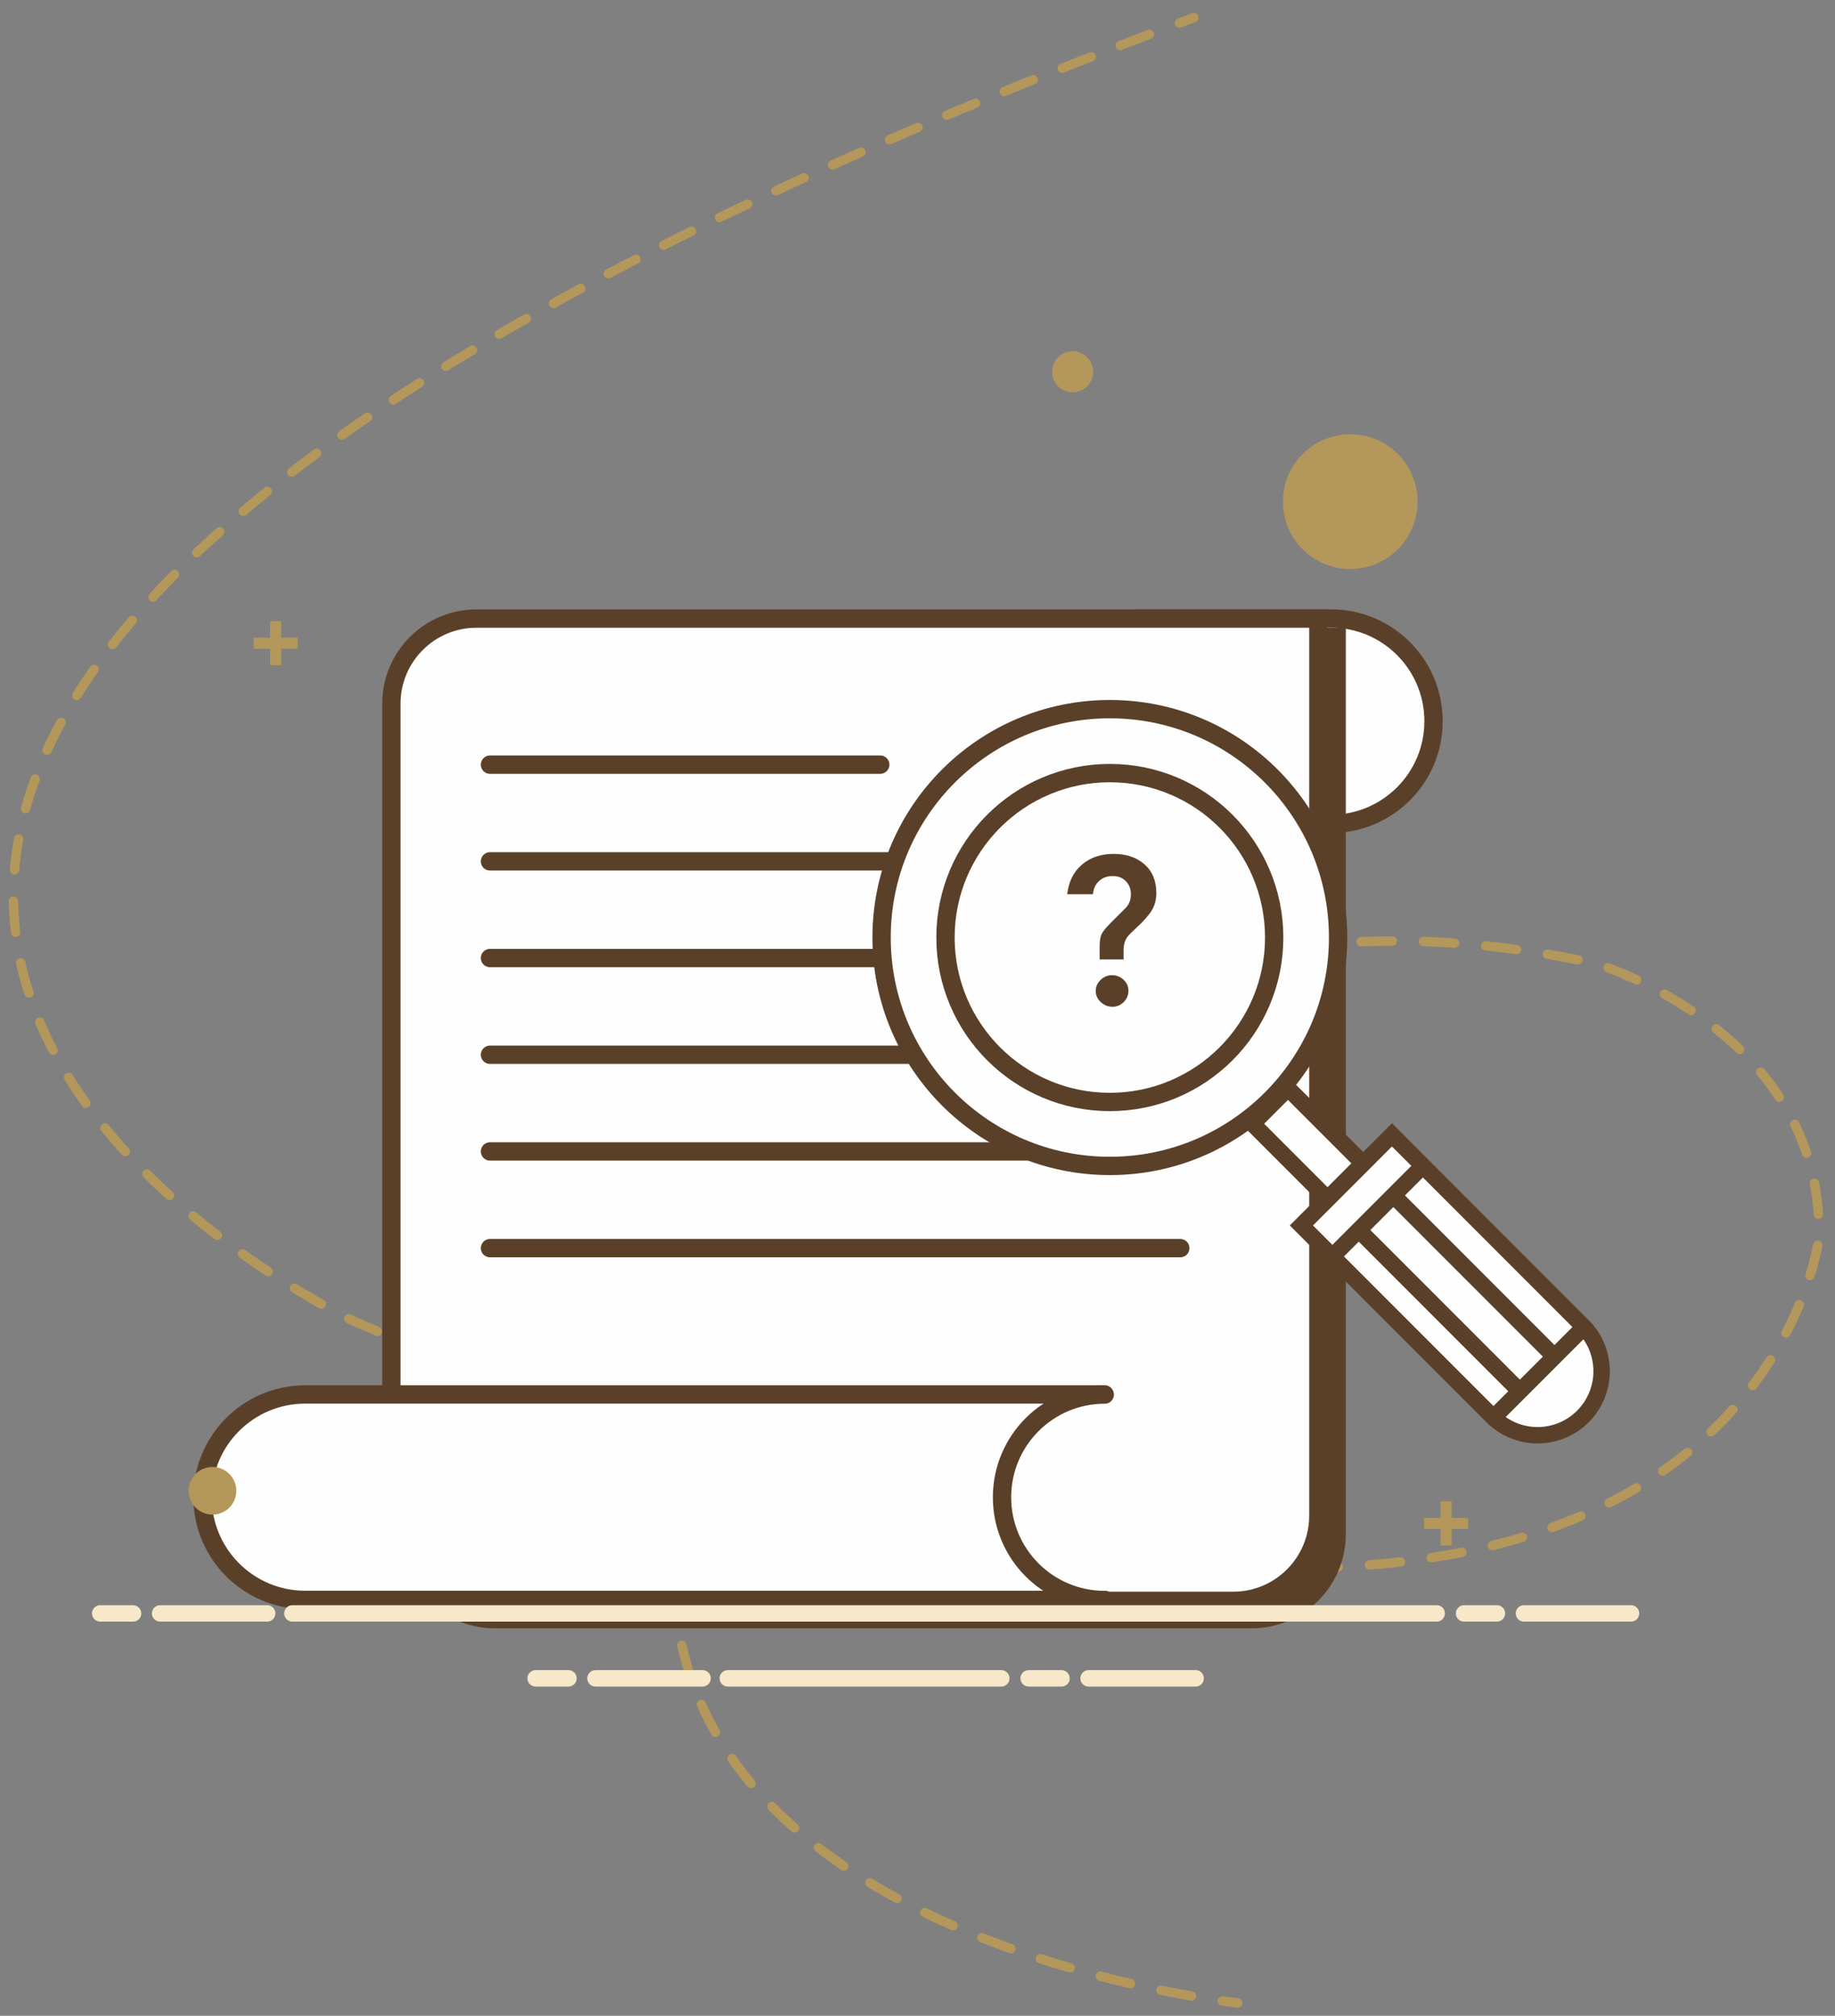 <svg width="143px" height="157px" viewBox="0 0 143 157" version="1.1" xmlns="http://www.w3.org/2000/svg" xmlns:xlink="http://www.w3.org/1999/xlink">
    <rect x="0" y="0" width="143" height="157" fill="#808080" stroke="none"/>
    <g id="New-Requester-Portal" stroke="none" stroke-width="1" fill="none" fill-rule="evenodd">
        <g id="01-Date-&amp;-Time-Picker" transform="translate(-1053, -113)">
            <g id="Group-121" transform="translate(1054, 114)">
                <g id="Group-7" transform="translate(0, 0.157)" stroke="#b4975a" stroke-linecap="round" stroke-width="0.732">
                    <path d="M95.463,154.834 C95.463,154.834 95.031,154.789 94.254,154.681" id="Stroke-1"></path>
                    <path d="M91.856,154.301 C79.701,152.181 41.659,142.722 53.923,108.641 C53.923,108.641 71.622,62.698 123.377,73.892 C123.377,73.892 141.148,79.198 140.739,95.291 C140.739,95.291 134.474,148.465 26.571,101.738 C26.571,101.738 -64.075,59.108 89.772,1.063" id="Stroke-3" stroke-dasharray="2.428,2.428"></path>
                    <path d="M90.909,0.635 C91.288,0.493 91.669,0.351 92.052,0.209" id="Stroke-5"></path>
                </g>
                <path d="M102.714,63.17 L87.994,63.17 C83.575,63.17 79.994,59.589 79.994,55.17 C79.994,50.752 83.575,47.17 87.994,47.17 L102.714,47.17 C107.132,47.17 110.714,50.752 110.714,55.17 C110.714,59.589 107.132,63.17 102.714,63.17" id="Fill-8" fill="#FEFEFE"></path>
                <path d="M102.714,63.17 L87.994,63.17 C83.575,63.17 79.994,59.589 79.994,55.17 C79.994,50.752 83.575,47.17 87.994,47.17 L102.714,47.17 C107.132,47.17 110.714,50.752 110.714,55.17 C110.714,59.589 107.132,63.17 102.714,63.17 Z" id="Stroke-10" stroke="#5B4029" stroke-width="1.428" stroke-linecap="round"></path>
                <g id="Group-16" transform="translate(30.72, 48.477)">
                    <path d="M65.813,76.63 L6.84,76.63 C3.177,76.63 0.208,73.66 0.208,69.997 L0.208,6.759 C0.208,3.096 3.177,0.126 6.84,0.126 L72.445,0.126 L72.445,69.997 C72.445,73.66 69.476,76.63 65.813,76.63" id="Fill-12" fill="#5B402966"></path>
                    <path d="M65.813,76.63 L6.84,76.63 C3.177,76.63 0.208,73.66 0.208,69.997 L0.208,6.759 C0.208,3.096 3.177,0.126 6.84,0.126 L72.445,0.126 L72.445,69.997 C72.445,73.66 69.476,76.63 65.813,76.63 Z" id="Stroke-14" stroke="#5B402966" stroke-width="1.428" stroke-linecap="round"></path>
                </g>
                <path d="M95.105,123.68 L36.133,123.68 C32.47,123.68 29.5,120.71 29.5,117.047 L29.5,53.809 C29.5,50.146 32.47,47.176 36.133,47.176 L101.738,47.176 L101.738,117.047 C101.738,120.71 98.768,123.68 95.105,123.68" id="Fill-17" fill="#FEFEFE"></path>
                <path d="M95.105,123.68 L36.133,123.68 C32.47,123.68 29.5,120.71 29.5,117.047 L29.5,53.809 C29.5,50.146 32.47,47.176 36.133,47.176 L101.738,47.176 L101.738,117.047 C101.738,120.71 98.768,123.68 95.105,123.68 Z" id="Stroke-19" stroke="#5B4029" stroke-width="1.428" stroke-linecap="round"></path>
                <path d="M65.794,73.635 L64.236,73.635 C60.205,73.635 56.938,70.367 56.938,66.336 L56.938,64.934 C56.938,60.903 60.205,57.635 64.236,57.635 L65.794,57.635 C69.825,57.635 73.093,60.903 73.093,64.934 L73.093,66.336 C73.093,70.367 69.825,73.635 65.794,73.635" id="Fill-21" fill="#FEFEFE"></path>
                <g id="Group-26" transform="translate(14.72, 107.357)">
                    <path d="M70.355,16.249 L8.063,16.249 C3.644,16.249 0.063,12.667 0.063,8.249 C0.063,3.83 3.644,0.249 8.063,0.249 L70.355,0.249" id="Fill-23" fill="#FEFEFE"></path>
                    <path d="M70.355,16.249 L8.063,16.249 C3.644,16.249 0.063,12.667 0.063,8.249 C0.063,3.83 3.644,0.249 8.063,0.249 L70.355,0.249" id="Stroke-25" stroke="#5B4029" stroke-width="1.428" stroke-linecap="round"></path>
                </g>
                <g id="Group-30" transform="translate(76.8, 107.357)">
                    <path d="M8.287,16.257 L8.287,16.257 C3.869,16.257 0.287,12.676 0.287,8.257 C0.287,3.839 3.869,0.257 8.287,0.257" id="Fill-27" fill="#FEFEFE"></path>
                    <path d="M8.287,16.257 L8.287,16.257 C3.869,16.257 0.287,12.676 0.287,8.257 C0.287,3.839 3.869,0.257 8.287,0.257" id="Stroke-29" stroke="#5B4029" stroke-width="1.428" stroke-linecap="round"></path>
                </g>
                <line x1="21.786" y1="124.659" x2="110.96" y2="124.659" id="Stroke-31" stroke="#f6e8c8" stroke-width="1.28" stroke-linecap="round"></line>
                <line x1="113.093" y1="124.659" x2="115.653" y2="124.659" id="Stroke-33" stroke="#f6e8c8" stroke-width="1.28" stroke-linecap="round"></line>
                <line x1="117.761" y1="124.659" x2="126.105" y2="124.659" id="Stroke-35" stroke="#f6e8c8" stroke-width="1.28" stroke-linecap="round"></line>
                <line x1="6.809" y1="124.659" x2="9.369" y2="124.659" id="Stroke-37" stroke="#f6e8c8" stroke-width="1.28" stroke-linecap="round"></line>
                <line x1="11.477" y1="124.659" x2="19.821" y2="124.659" id="Stroke-39" stroke="#f6e8c8" stroke-width="1.28" stroke-linecap="round"></line>
                <line x1="55.717" y1="129.716" x2="77.03" y2="129.716" id="Stroke-41" stroke="#f6e8c8" stroke-width="1.28" stroke-linecap="round"></line>
                <line x1="79.163" y1="129.716" x2="81.723" y2="129.716" id="Stroke-43" stroke="#f6e8c8" stroke-width="1.28" stroke-linecap="round"></line>
                <line x1="83.83" y1="129.716" x2="92.175" y2="129.716" id="Stroke-45" stroke="#f6e8c8" stroke-width="1.28" stroke-linecap="round"></line>
                <line x1="40.74" y1="129.716" x2="43.3" y2="129.716" id="Stroke-47" stroke="#f6e8c8" stroke-width="1.28" stroke-linecap="round"></line>
                <line x1="45.407" y1="129.716" x2="53.752" y2="129.716" id="Stroke-49" stroke="#f6e8c8" stroke-width="1.28" stroke-linecap="round"></line>
                <g id="Group-54" transform="translate(37.12, 58.077)">
                    <line x1="0.064" y1="0.477" x2="30.478" y2="0.477" id="Fill-51" fill="#FEFEFE"></line>
                    <line x1="0.064" y1="0.477" x2="30.478" y2="0.477" id="Stroke-53" stroke="#5B4029" stroke-width="1.428" stroke-linecap="round"></line>
                </g>
                <g id="Group-58" transform="translate(37.12, 65.757)">
                    <line x1="0.064" y1="0.328" x2="35.154" y2="0.328" id="Fill-55" fill="#FEFEFE"></line>
                    <line x1="0.064" y1="0.328" x2="35.154" y2="0.328" id="Stroke-57" stroke="#5B4029" stroke-width="1.428" stroke-linecap="round"></line>
                </g>
                <g id="Group-62" transform="translate(37.12, 73.437)">
                    <line x1="0.064" y1="0.179" x2="39.83" y2="0.179" id="Fill-59" fill="#FEFEFE"></line>
                    <line x1="0.064" y1="0.179" x2="39.83" y2="0.179" id="Stroke-61" stroke="#5B4029" stroke-width="1.428" stroke-linecap="round"></line>
                </g>
                <g id="Group-66" transform="translate(37.12, 80.797)">
                    <line x1="0.064" y1="0.35" x2="44.506" y2="0.35" id="Fill-63" fill="#FEFEFE"></line>
                    <line x1="0.064" y1="0.35" x2="44.506" y2="0.35" id="Stroke-65" stroke="#5B4029" stroke-width="1.428" stroke-linecap="round"></line>
                </g>
                <g id="Group-70" transform="translate(37.12, 88.477)">
                    <line x1="0.064" y1="0.201" x2="49.182" y2="0.201" id="Fill-67" fill="#FEFEFE"></line>
                    <line x1="0.064" y1="0.201" x2="49.182" y2="0.201" id="Stroke-69" stroke="#5B4029" stroke-width="1.428" stroke-linecap="round"></line>
                </g>
                <g id="Group-74" transform="translate(37.12, 95.837)">
                    <line x1="0.064" y1="0.373" x2="53.858" y2="0.373" id="Fill-71" fill="#FEFEFE"></line>
                    <line x1="0.064" y1="0.373" x2="53.858" y2="0.373" id="Stroke-73" stroke="#5B4029" stroke-width="1.428" stroke-linecap="round"></line>
                </g>
                <path d="M103.277,72.019 C103.277,81.843 95.313,89.807 85.489,89.807 C75.665,89.807 67.701,81.843 67.701,72.019 C67.701,62.195 75.665,54.231 85.489,54.231 C95.313,54.231 103.277,62.195 103.277,72.019" id="Fill-75" fill="#FEFEFE"></path>
                <path d="M103.277,72.019 C103.277,81.843 95.313,89.807 85.489,89.807 C75.665,89.807 67.701,81.843 67.701,72.019 C67.701,62.195 75.665,54.231 85.489,54.231 C95.313,54.231 103.277,62.195 103.277,72.019 Z" id="Stroke-77" stroke="#5B4029" stroke-width="1.428" stroke-linecap="round"></path>
                <path d="M98.296,72.019 C98.296,79.092 92.562,84.826 85.489,84.826 C78.415,84.826 72.681,79.092 72.681,72.019 C72.681,64.946 78.415,59.212 85.489,59.212 C92.562,59.212 98.296,64.946 98.296,72.019" id="Fill-79" fill="#FEFEFE"></path>
                <path d="M98.296,72.019 C98.296,79.092 92.562,84.826 85.489,84.826 C78.415,84.826 72.681,79.092 72.681,72.019 C72.681,64.946 78.415,59.212 85.489,59.212 C92.562,59.212 98.296,64.946 98.296,72.019 Z" id="Stroke-81" stroke="#5B4029" stroke-width="1.428" stroke-linecap="round"></path>
                <path d="M122.351,109.322 L122.351,109.322 C120.402,111.271 117.243,111.271 115.295,109.322 L100.416,94.443 L107.472,87.387 L122.351,102.266 C124.299,104.215 124.299,107.374 122.351,109.322" id="Fill-83" fill="#FEFEFE"></path>
                <path d="M122.351,109.322 L122.351,109.322 C120.402,111.271 117.243,111.271 115.295,109.322 L100.416,94.443 L107.472,87.387 L122.351,102.266 C124.299,104.215 124.299,107.374 122.351,109.322 Z" id="Stroke-85" stroke="#5B4029" stroke-width="1.28" stroke-linecap="round"></path>
                <polygon id="Fill-87" fill="#FEFEFE" points="105.213 89.606 102.454 92.366 96.609 86.522 99.369 83.762"></polygon>
                <polygon id="Stroke-89" stroke="#5B4029" stroke-width="1.28" stroke-linecap="round" points="105.213 89.606 102.454 92.366 96.609 86.522 99.369 83.762"></polygon>
                <g id="Group-94" transform="translate(102.72, 89.757)">
                    <line x1="0.138" y1="7.074" x2="6.968" y2="0.244" id="Fill-91" fill="#FEFEFE"></line>
                    <line x1="0.138" y1="7.074" x2="6.968" y2="0.244" id="Stroke-93" stroke="#5B4029" stroke-width="1.28" stroke-linecap="round"></line>
                </g>
                <g id="Group-98" transform="translate(115.2, 102.237)">
                    <line x1="0.212" y1="7.148" x2="7.042" y2="0.318" id="Fill-95" fill="#FEFEFE"></line>
                    <line x1="0.212" y1="7.148" x2="7.042" y2="0.318" id="Stroke-97" stroke="#5B4029" stroke-width="1.28" stroke-linecap="round"></line>
                </g>
                <g id="Group-102" transform="translate(104.96, 94.877)">
                    <line x1="0.089" y1="0.087" x2="12.16" y2="12.158" id="Fill-99" fill="#FEFEFE"></line>
                    <line x1="0.089" y1="0.087" x2="12.16" y2="12.158" id="Stroke-101" stroke="#5B4029" stroke-width="1.28" stroke-linecap="round"></line>
                </g>
                <g id="Group-106" transform="translate(107.52, 91.997)">
                    <line x1="0.225" y1="0.271" x2="12.296" y2="12.342" id="Fill-103" fill="#FEFEFE"></line>
                    <line x1="0.225" y1="0.271" x2="12.296" y2="12.342" id="Stroke-105" stroke="#5B4029" stroke-width="1.28" stroke-linecap="round"></line>
                </g>
                <path d="M84.388,76.182 C84.388,75.851 84.514,75.564 84.766,75.32 C85.018,75.076 85.317,74.953 85.663,74.953 C86.009,74.953 86.31,75.072 86.561,75.308 C86.813,75.544 86.939,75.828 86.939,76.158 C86.939,76.505 86.817,76.8 86.573,77.044 C86.328,77.288 86.033,77.41 85.687,77.41 C85.341,77.41 85.038,77.288 84.778,77.044 C84.518,76.8 84.388,76.513 84.388,76.182 L84.388,76.182 Z M86.561,73.725 L84.695,73.725 L84.695,72.71 C84.695,72.284 84.745,71.965 84.849,71.753 C84.95,71.54 85.182,71.253 85.546,70.89 L86.75,69.686 C87.001,69.418 87.128,69.071 87.128,68.647 C87.128,68.237 86.998,67.899 86.738,67.631 C86.478,67.363 86.136,67.229 85.711,67.229 C85.285,67.229 84.931,67.36 84.648,67.619 C84.364,67.879 84.207,68.221 84.175,68.647 L82.167,68.647 C82.277,67.67 82.66,66.902 83.313,66.343 C83.966,65.784 84.79,65.505 85.782,65.505 C86.774,65.505 87.577,65.776 88.191,66.32 C88.805,66.863 89.113,67.608 89.113,68.552 C89.113,69.198 88.924,69.749 88.545,70.206 C88.309,70.52 88.01,70.843 87.648,71.174 C87.27,71.521 87.01,71.78 86.868,71.954 C86.663,72.237 86.561,72.583 86.561,72.993 L86.561,73.725 Z" id="Fill-107" fill="#5B4029"></path>
                <path d="M84.189,27.956 C84.189,28.839 83.473,29.556 82.589,29.556 C81.706,29.556 80.989,28.839 80.989,27.956 C80.989,27.072 81.706,26.356 82.589,26.356 C83.473,26.356 84.189,27.072 84.189,27.956" id="Fill-109" fill="#b4975a"></path>
                <path d="M109.473,38.069 C109.473,40.968 107.123,43.318 104.225,43.318 C101.326,43.318 98.976,40.968 98.976,38.069 C98.976,35.17 101.326,32.821 104.225,32.821 C107.123,32.821 109.473,35.17 109.473,38.069" id="Fill-111" fill="#b4975a"></path>
                <path d="M17.415,115.108 C17.415,116.134 16.584,116.965 15.558,116.965 C14.534,116.965 13.702,116.134 13.702,115.108 C13.702,114.084 14.534,113.252 15.558,113.252 C16.584,113.252 17.415,114.084 17.415,115.108" id="Fill-113" fill="#b4975a"></path>
                <polygon id="Fill-115" fill="#b4975a" points="22.204 48.665 20.914 48.665 20.914 47.375 20.054 47.375 20.054 48.665 18.764 48.665 18.764 49.525 20.054 49.525 20.054 50.815 20.914 50.815 20.914 49.525 22.204 49.525"></polygon>
                <polygon id="Fill-119" fill="#b4975a" points="113.415 117.221 112.126 117.221 112.126 115.931 111.265 115.931 111.265 117.221 109.976 117.221 109.976 118.081 111.265 118.081 111.265 119.371 112.126 119.371 112.126 118.081 113.415 118.081"></polygon>
            </g>
        </g>
    </g>
</svg>